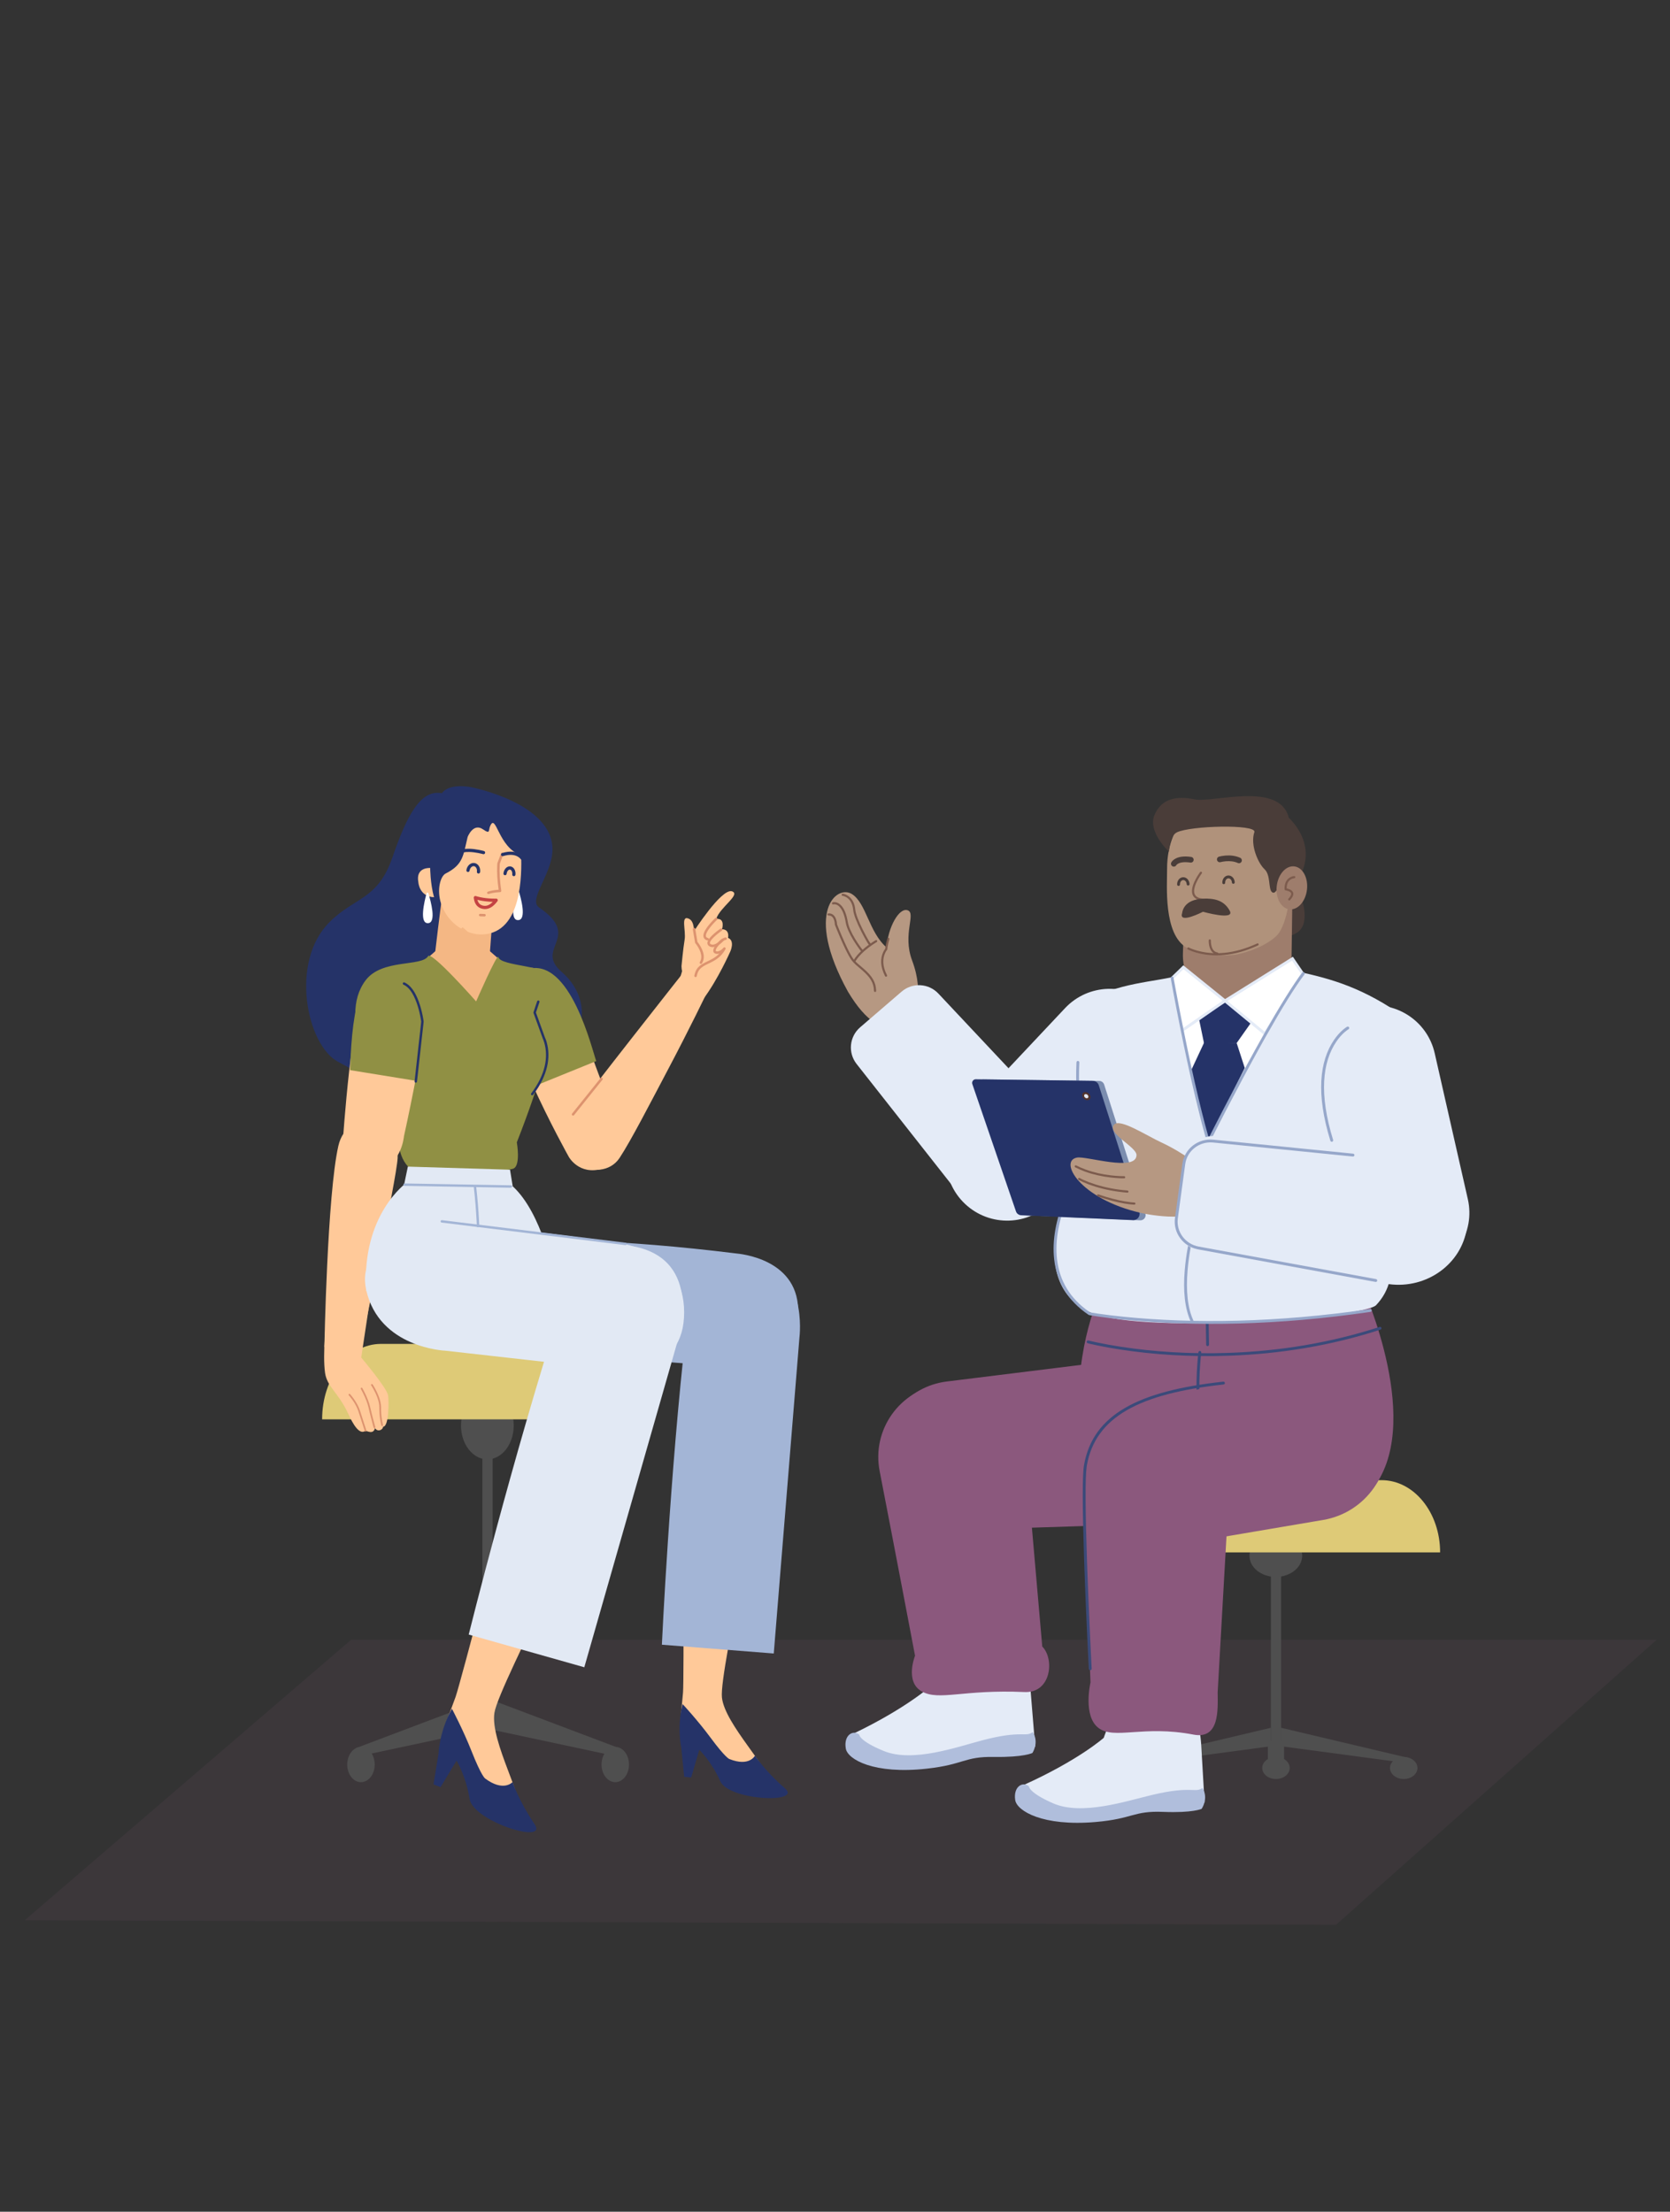<svg width="879" height="1164" viewBox="0 0 879 1164" fill="none" xmlns="http://www.w3.org/2000/svg">
<rect x="0" y="0" width="879" height="1164" fill="#333333" stroke="none"/>
<g opacity="0.1">
<path d="M184.8 863L13 1010.59L703.232 1013L872 863H184.8Z" fill="#8B587D"/>
</g>
<path fill-rule="evenodd" clip-rule="evenodd" d="M270.394 750.243C270.394 760.072 264.182 768.039 256.519 768.039C248.857 768.039 242.644 760.072 242.644 750.243C242.644 740.416 248.857 732.449 256.519 732.449C264.182 732.449 270.394 740.416 270.394 750.243Z" fill="#4F4F4F"/>
<path fill-rule="evenodd" clip-rule="evenodd" d="M253.916 910.398H259.287V755.558H253.916V910.398Z" fill="#4F4F4F"/>
<path fill-rule="evenodd" clip-rule="evenodd" d="M253.917 910.397L191.363 923.76L187.326 920.021L253.917 894.866V910.397Z" fill="#4F4F4F"/>
<path fill-rule="evenodd" clip-rule="evenodd" d="M259.287 910.397L321.84 923.76L325.877 920.021L259.287 894.866V910.397Z" fill="#4F4F4F"/>
<path fill-rule="evenodd" clip-rule="evenodd" d="M252.341 928.362H260.862V905.927H252.341V928.362Z" fill="#4F4F4F"/>
<path fill-rule="evenodd" clip-rule="evenodd" d="M197.224 928.661C197.224 933.784 193.986 937.936 189.992 937.936C185.997 937.936 182.759 933.784 182.759 928.661C182.759 923.538 185.997 919.385 189.992 919.385C193.986 919.385 197.224 923.538 197.224 928.661Z" fill="#4F4F4F"/>
<path fill-rule="evenodd" clip-rule="evenodd" d="M263.834 928.661C263.834 933.784 260.596 937.936 256.601 937.936C252.607 937.936 249.369 933.784 249.369 928.661C249.369 923.538 252.607 919.385 256.601 919.385C260.596 919.385 263.834 923.538 263.834 928.661Z" fill="#4F4F4F"/>
<path fill-rule="evenodd" clip-rule="evenodd" d="M331.077 928.661C331.077 933.784 327.839 937.936 323.844 937.936C319.851 937.936 316.612 933.784 316.612 928.661C316.612 923.538 319.851 919.385 323.844 919.385C327.839 919.385 331.077 923.538 331.077 928.661Z" fill="#4F4F4F"/>
<path fill-rule="evenodd" clip-rule="evenodd" d="M343.491 746.977H169.548C169.548 725.05 183.406 707.276 200.503 707.276H312.536C329.631 707.276 343.491 725.05 343.491 746.977Z" fill="#DECA77"/>
<path fill-rule="evenodd" clip-rule="evenodd" d="M248.225 414.349C248.225 414.349 291.189 422.649 290.8 447.361C290.6 460.071 277.827 473.536 283.727 477.576C306.783 493.369 281.068 498.919 295.616 511.5C317.255 530.213 302.866 560.779 279.513 558.106C255.322 555.338 265.968 590.021 224.479 579.081C201.097 572.915 194.375 567.546 177.899 558.781C161.421 550.015 152.349 506.144 173.481 485.271C186.624 472.053 198.8 473.709 206.512 451.334C214.223 428.959 221.434 415.312 232.57 417.466C236.804 411.743 248.225 414.349 248.225 414.349Z" fill="#253368"/>
<path fill-rule="evenodd" clip-rule="evenodd" d="M271.998 468.526C272.128 468.053 272.792 468.043 272.937 468.512C274.22 472.651 277.258 483.813 272.893 484.233C267.974 484.706 270.809 472.841 271.998 468.526Z" fill="white"/>
<path fill-rule="evenodd" clip-rule="evenodd" d="M229.061 501.161C231.02 484.179 232.881 470.302 232.881 470.302L259.069 485.069L257.523 505.763C256.329 513.382 249.061 518.501 241.478 517.064C233.46 515.543 228.127 509.262 229.061 501.161Z" fill="#F4B784"/>
<path fill-rule="evenodd" clip-rule="evenodd" d="M246.14 440.48C246.14 440.48 249.044 432.804 254.311 436.526C258.077 439.185 257.074 437.001 257.923 434.931C261.071 427.247 262.126 446.175 274.329 450.137C274.533 459.776 275.062 490.588 254.218 491.786C246.108 492.252 235.722 486.484 232.146 475.502C229.817 468.343 231.757 461.135 234.6 459.699C243.967 454.969 243.793 450.09 246.14 440.48Z" fill="#FFC999"/>
<path d="M263.738 449.093C263.864 448.756 264.239 448.586 264.575 448.712C264.878 448.825 265.046 449.14 264.985 449.447L264.956 449.549L263.076 454.557L263.032 455.163L263.022 455.338C262.828 458.774 263.008 463.338 263.848 468.761C263.908 469.143 263.621 469.492 263.234 469.51C261.715 469.577 260.352 469.747 259.154 469.988C258.605 470.099 258.129 470.217 257.728 470.334L257.393 470.438C257.338 470.456 257.296 470.471 257.268 470.482C256.932 470.609 256.557 470.44 256.429 470.104C256.302 469.768 256.471 469.393 256.807 469.266L256.97 469.209C257.071 469.175 257.202 469.134 257.362 469.087C257.798 468.959 258.311 468.832 258.896 468.714C259.843 468.523 260.885 468.375 262.016 468.283L262.456 468.251C261.727 463.277 261.549 459.037 261.699 455.73L261.755 454.763L261.792 454.339L261.829 454.18L263.738 449.093Z" fill="#DD936F"/>
<path d="M249.365 472.487C249.715 475.788 251.333 477.807 254.14 478.329C256.918 478.845 259.503 477.446 261.841 474.283C262.264 473.709 261.834 472.901 261.121 472.933L260.918 472.939L260.255 472.946C259.436 472.946 258.459 472.912 257.374 472.828C255.307 472.669 253.271 472.354 251.375 471.85C251.064 471.768 250.758 471.68 250.458 471.588C249.877 471.409 249.301 471.882 249.365 472.487ZM251.276 473.573L250.939 473.488C252.945 474.021 255.08 474.351 257.243 474.518L257.721 474.552C258.193 474.584 258.642 474.606 259.066 474.62L259.348 474.627L259.197 474.784C257.633 476.36 256.059 476.962 254.451 476.663C252.889 476.373 251.873 475.48 251.367 473.886L251.276 473.573Z" fill="#C44343"/>
<path d="M264.312 448.934C268.429 447.684 271.593 448.124 273.854 449.656C274.674 450.212 275.196 450.782 275.46 451.197C275.711 451.593 275.593 452.116 275.198 452.367C274.802 452.617 274.278 452.5 274.027 452.105C273.88 451.874 273.514 451.473 272.902 451.058C271.072 449.818 268.439 449.452 264.806 450.555C264.357 450.691 263.884 450.439 263.748 449.991C263.611 449.543 263.864 449.07 264.312 448.934Z" fill="#253368"/>
<path d="M247.094 446.692C248.702 446.736 250.412 446.953 252.131 447.287C252.639 447.385 253.121 447.489 253.571 447.594L254.322 447.779C254.508 447.827 254.649 447.865 254.741 447.891C255.191 448.02 255.452 448.49 255.323 448.939C255.194 449.389 254.724 449.649 254.274 449.521L253.756 449.383L253.602 449.345C253.058 449.211 252.455 449.076 251.808 448.95C250.173 448.633 248.551 448.427 247.047 448.386C245.879 448.354 244.828 448.424 243.924 448.606C243.465 448.699 243.018 448.402 242.925 447.943C242.832 447.484 243.129 447.037 243.588 446.945C244.5 446.761 245.514 446.678 246.616 446.684L247.094 446.692Z" fill="#253368"/>
<path d="M252.768 480.937L255.034 481.008C255.393 481.019 255.675 481.319 255.664 481.678C255.653 482.001 255.409 482.261 255.099 482.302L254.993 482.307L252.727 482.236C252.368 482.225 252.086 481.925 252.097 481.566C252.107 481.243 252.351 480.983 252.662 480.942L252.768 480.937Z" fill="#DD936F"/>
<path fill-rule="evenodd" clip-rule="evenodd" d="M220.209 464.351C218.614 456.183 226.429 456.814 226.429 456.814C226.429 456.814 226.443 464.925 228.444 472.213C220.607 471.84 220.209 464.351 220.209 464.351Z" fill="#FFC999"/>
<path fill-rule="evenodd" clip-rule="evenodd" d="M224.528 470.13C224.659 469.658 225.324 469.647 225.468 470.117C226.75 474.256 229.788 485.418 225.426 485.838C220.505 486.311 223.341 474.445 224.528 470.13Z" fill="white"/>
<path d="M268.597 455.971C270.413 456.171 271.549 458.186 271.306 460.381C271.255 460.846 270.835 461.182 270.37 461.13C269.904 461.079 269.569 460.66 269.62 460.195C269.771 458.833 269.153 457.737 268.411 457.656C267.668 457.574 266.826 458.508 266.675 459.869C266.624 460.334 266.205 460.67 265.739 460.618C265.273 460.567 264.938 460.148 264.989 459.683C265.224 457.564 266.676 455.89 268.41 455.957L268.597 455.971Z" fill="#253368"/>
<path d="M245.486 457.952C245.831 455.62 247.687 453.896 249.722 454.196C251.758 454.495 253.037 456.682 252.692 459.014C252.624 459.477 252.193 459.797 251.729 459.729C251.266 459.661 250.946 459.23 251.014 458.767C251.233 457.289 250.492 456.022 249.475 455.873C248.458 455.723 247.382 456.721 247.164 458.199C247.096 458.662 246.664 458.982 246.201 458.914C245.738 458.845 245.417 458.415 245.486 457.952Z" fill="#253368"/>
<path fill-rule="evenodd" clip-rule="evenodd" d="M189.57 709.926C189.57 709.926 208.735 620.898 209.293 609.441C210.428 586.198 182.648 582.983 178.09 603.079C172.224 628.945 170.735 708.914 170.735 708.914L189.57 709.926Z" fill="#FFC999"/>
<path fill-rule="evenodd" clip-rule="evenodd" d="M201.669 750.839C204.722 750.902 204.76 737.34 204.266 734.36C203.611 730.389 190.131 714.478 190.131 714.478L194.648 684.521L171.824 694.362C171.824 694.362 169.68 712.65 171.092 722.534C172.143 729.91 178.145 732.854 183.341 744.16C185.744 749.392 189.04 755.232 192.205 753.113C192.83 752.697 196.443 755.391 197.371 751.612C197.371 751.612 198.31 753.239 200.044 752.68C201.549 752.195 201.669 750.839 201.669 750.839Z" fill="#FFC999"/>
<path d="M183.601 733.674C183.783 733.506 184.068 733.517 184.236 733.7L184.494 733.991L184.812 734.366C184.923 734.5 185.039 734.643 185.16 734.794C185.846 735.655 186.533 736.61 187.174 737.634C188.175 739.233 188.971 740.851 189.487 742.449L192.841 752.837C192.917 753.073 192.787 753.326 192.551 753.402C192.314 753.478 192.061 753.348 191.985 753.112L188.631 742.725C188.141 741.204 187.376 739.651 186.412 738.111C185.79 737.117 185.123 736.189 184.456 735.353C184.282 735.134 184.116 734.934 183.963 734.752L183.576 734.309C183.407 734.127 183.419 733.842 183.601 733.674Z" fill="#DD936F"/>
<path d="M190.091 730.377C190.306 730.253 190.581 730.327 190.705 730.542L190.898 730.887C191.05 731.164 191.22 731.479 191.402 731.829C191.922 732.827 192.443 733.9 192.929 735.008C193.49 736.289 193.97 737.533 194.34 738.711C194.533 739.324 194.695 739.913 194.823 740.476L195.077 741.574C195.167 741.955 195.262 742.35 195.362 742.759L195.647 743.916L195.784 744.461C196.038 745.469 196.304 746.5 196.574 747.529L197.525 751.078C197.591 751.317 197.45 751.564 197.211 751.63C196.972 751.696 196.724 751.555 196.658 751.316L196.112 749.298C195.703 747.766 195.294 746.197 194.912 744.68L194.642 743.597C194.38 742.537 194.147 741.558 193.946 740.675C193.824 740.137 193.669 739.571 193.483 738.981C193.123 737.836 192.655 736.621 192.105 735.369C191.628 734.281 191.116 733.225 190.604 732.244L190.225 731.531L189.925 730.99C189.802 730.775 189.876 730.5 190.091 730.377Z" fill="#DD936F"/>
<path d="M195.494 728.463C195.7 728.325 195.98 728.38 196.118 728.586L196.312 728.886C196.464 729.126 196.633 729.402 196.815 729.709C197.334 730.587 197.853 731.547 198.338 732.561C199.211 734.385 199.874 736.176 200.245 737.863C200.47 738.886 200.582 739.853 200.568 740.754C200.533 743.097 200.73 745.374 201.08 747.485C201.193 748.165 201.314 748.776 201.434 749.31L201.592 749.96C201.658 750.199 201.517 750.446 201.278 750.512C201.039 750.578 200.791 750.437 200.725 750.198L200.627 749.806L200.557 749.508C200.433 748.958 200.309 748.329 200.193 747.632C199.835 745.471 199.633 743.141 199.67 740.741C199.682 739.914 199.578 739.015 199.367 738.056C199.013 736.444 198.372 734.715 197.527 732.948C197.149 732.158 196.749 731.399 196.345 730.689L196.041 730.166C195.908 729.942 195.783 729.735 195.666 729.548L195.371 729.086C195.233 728.88 195.288 728.601 195.494 728.463Z" fill="#DD936F"/>
<path fill-rule="evenodd" clip-rule="evenodd" d="M359.426 512.146C359.426 512.146 308.18 577.064 301.63 586.484C285.075 610.303 316.118 624.619 326.149 609.349C332.192 600.146 342.162 580.727 351.064 563.894C363.613 540.166 372.05 522.448 372.05 522.448L359.426 512.146Z" fill="#FFC999"/>
<path fill-rule="evenodd" clip-rule="evenodd" d="M326.654 596.935C326.654 596.935 306.523 541.3 301.79 530.85C290.36 505.611 274.198 504.267 266.921 518.3C258.15 535.216 299.403 608.871 299.403 608.871C299.403 608.871 304.804 618.718 317.074 615.074C331.577 610.768 326.654 596.935 326.654 596.935Z" fill="#FFC999"/>
<path fill-rule="evenodd" clip-rule="evenodd" d="M313.833 558.425C311.732 553.083 300.224 502.978 277.299 510.135C259.467 515.702 261.947 534.969 279.592 572.325L313.833 558.425Z" fill="#909044"/>
<path fill-rule="evenodd" clip-rule="evenodd" d="M357.125 517.581L365.05 490.409C365.05 490.409 379.357 467.972 385.075 469.022C390.418 470.58 378.958 477.368 376.979 483.606C381.944 483.076 380.034 489.064 380.034 489.064C380.034 489.064 383.995 488.752 383.216 493.592C387.004 495.138 384.381 500.778 384.381 500.778C384.381 500.778 377.851 515.62 370.233 525.68C370.233 525.68 357.13 534.682 357.125 517.581Z" fill="#FFC999"/>
<path fill-rule="evenodd" clip-rule="evenodd" d="M358.702 508.455C358.702 508.455 359.573 499.228 360.355 494.51C361.139 489.793 358.147 481.494 362.571 483.512C365.548 484.87 365.346 489.905 365.465 493.606C365.585 497.306 373.639 505.692 368.392 512.033C364.849 516.319 358.903 517.153 358.702 508.455Z" fill="#FFC999"/>
<path d="M377.455 483.163C377.7 483.426 377.685 483.837 377.422 484.082L377.169 484.323L376.729 484.756C376.651 484.834 376.571 484.914 376.489 484.998C375.784 485.714 375.08 486.478 374.424 487.258C373.793 488.008 373.24 488.733 372.789 489.416C372.013 490.591 371.572 491.591 371.527 492.324C371.484 493.023 371.794 493.44 372.667 493.68C373.013 493.776 373.216 494.134 373.121 494.48C373.025 494.826 372.667 495.029 372.321 494.933C370.864 494.532 370.146 493.567 370.228 492.244C370.291 491.232 370.812 490.048 371.703 488.7C372.185 487.971 372.767 487.207 373.428 486.421C374.107 485.613 374.834 484.825 375.561 484.086L376.044 483.603L376.536 483.13C376.799 482.885 377.21 482.9 377.455 483.163Z" fill="#DD936F"/>
<path d="M380.111 488.897C380.314 489.194 380.237 489.598 379.941 489.801L379.668 489.992L379.194 490.334C379.11 490.396 379.023 490.46 378.935 490.526C378.176 491.092 377.418 491.698 376.712 492.316C376.016 492.925 375.41 493.513 374.921 494.066C374.21 494.868 373.776 495.562 373.668 496.075C373.577 496.509 373.716 496.765 374.256 496.994C374.618 497.147 375.013 497.193 375.448 497.137C376.329 497.024 377.325 496.503 378.342 495.699C378.763 495.366 379.158 495.008 379.514 494.65L379.826 494.325C379.879 494.267 379.922 494.22 379.952 494.184C380.186 493.912 380.597 493.881 380.87 494.114C381.142 494.348 381.173 494.759 380.939 495.031L380.789 495.199C380.696 495.3 380.578 495.424 380.437 495.566C380.046 495.959 379.614 496.351 379.149 496.718C377.964 497.656 376.775 498.277 375.614 498.426C374.959 498.51 374.331 498.438 373.747 498.19C372.644 497.722 372.174 496.859 372.395 495.808C372.56 495.023 373.099 494.161 373.947 493.204C374.477 492.606 375.121 491.981 375.854 491.338C376.588 490.696 377.372 490.07 378.156 489.485L378.424 489.286L379.207 488.727C379.504 488.525 379.908 488.601 380.111 488.897Z" fill="#DD936F"/>
<path d="M374.081 506.561L372.427 507.355C368.756 509.12 367.364 510.471 366.746 513.709C366.679 514.062 366.338 514.293 365.985 514.226C365.632 514.159 365.401 513.819 365.468 513.466C366.158 509.847 367.76 508.207 371.515 506.353L373.505 505.395C374.133 505.085 374.66 504.808 375.162 504.516C376.332 503.837 377.353 503.082 378.26 502.184L378.595 501.838L378.499 501.868C377.839 502.051 377.204 502.079 376.676 501.918L376.504 501.858C374.596 501.089 375.263 498.711 378.158 495.698C379.478 494.324 380.682 493.563 381.797 493.367C382.15 493.305 382.488 493.541 382.55 493.894C382.612 494.248 382.376 494.585 382.022 494.647C381.219 494.789 380.242 495.406 379.096 496.598L378.666 497.057C376.703 499.213 376.407 500.417 376.991 500.652C377.83 500.99 379.678 500.213 380.784 498.808C381.28 498.178 382.255 498.829 381.863 499.528C380.303 502.307 378.376 504.153 375.816 505.64C375.285 505.948 374.733 506.239 374.081 506.561Z" fill="#DD936F"/>
<path d="M365.211 488.339C365.53 488.287 365.833 488.476 365.933 488.772L365.959 488.875L367.087 495.698L367.289 495.95L367.513 496.245C367.915 496.783 368.316 497.383 368.691 498.03C369.799 499.945 370.458 501.875 370.429 503.715C370.411 504.899 370.102 506.002 369.47 506.993C369.277 507.296 368.875 507.385 368.572 507.192C368.269 507 368.18 506.598 368.373 506.295C368.871 505.514 369.114 504.646 369.129 503.695C369.153 502.13 368.566 500.411 367.565 498.681C367.217 498.08 366.843 497.521 366.47 497.021L366.266 496.753C366.143 496.595 366.047 496.478 365.985 496.407C365.932 496.346 365.891 496.277 365.864 496.202L365.834 496.086L364.675 489.087C364.616 488.733 364.856 488.398 365.211 488.339Z" fill="#DD936F"/>
<path d="M316.089 567.426C316.314 567.146 316.723 567.101 317.004 567.325C317.253 567.525 317.316 567.87 317.169 568.141L317.104 568.239L302.138 586.89C301.913 587.17 301.504 587.216 301.223 586.991C300.974 586.791 300.911 586.446 301.058 586.175L301.123 586.077L316.089 567.426Z" fill="#DD936F"/>
<path d="M243.5 488L276.842 517.25H210.158L243.5 488Z" fill="#F4B784"/>
<path d="M245.5 508L278.842 537.25H212.158L245.5 508Z" fill="#F4B784"/>
<path fill-rule="evenodd" clip-rule="evenodd" d="M215.941 615.03C229.298 618.284 266.255 616.728 270.223 615.03C274.19 613.331 272.026 601.207 272.026 601.207C296.225 539.49 293.94 518.982 291.82 514.394C288.955 508.19 263.285 508.542 262.315 503.7C261.836 501.314 250.609 527.03 250.609 527.03C250.609 527.03 227.074 500.309 225.325 503.222C221.923 508.886 201.023 504.495 192.424 515.948C177.057 536.419 198.046 571.598 209.592 597.186C209.592 597.186 208.876 609.216 215.941 615.03Z" fill="#909044"/>
<path fill-rule="evenodd" clip-rule="evenodd" d="M212.634 597.934C212.634 597.934 223.519 548.89 223.1 537.426C222.092 509.741 202.734 506.951 192.852 519.293C185.21 528.836 180.435 600.893 180.435 600.893C180.435 600.893 183.346 613.22 196.082 614.491C211.136 615.996 212.634 597.934 212.634 597.934Z" fill="#FFC999"/>
<path fill-rule="evenodd" clip-rule="evenodd" d="M203.997 509.749C190.606 512.51 185.47 525.716 184.255 563.195L219.599 568.922C219.679 563.18 242.842 505.614 201.181 510.29" fill="#909044"/>
<path d="M212.053 517.381C212.194 517.059 212.569 516.913 212.891 517.053C216.111 518.461 218.571 522.054 220.428 527.151C221.262 529.439 221.918 531.885 222.417 534.33C222.556 535.014 222.675 535.659 222.775 536.256L222.939 537.308L222.979 537.601L222.98 537.749L219.479 569.244C219.44 569.593 219.125 569.844 218.776 569.805C218.462 569.77 218.227 569.512 218.211 569.207L218.214 569.103L221.706 537.685L221.59 536.892C221.48 536.196 221.341 535.42 221.17 534.584C220.683 532.196 220.043 529.809 219.233 527.586C217.484 522.786 215.2 519.45 212.381 518.218C212.059 518.077 211.913 517.703 212.053 517.381Z" fill="#253368"/>
<path d="M282.719 526.98C282.83 526.647 283.191 526.467 283.524 526.578C283.824 526.677 284 526.979 283.951 527.281L283.926 527.381L282.086 532.898L286.889 546.176L286.961 546.325C286.989 546.386 287.02 546.457 287.055 546.539L287.169 546.815C287.37 547.318 287.57 547.904 287.756 548.571C289.925 556.349 288.439 565.877 280.621 576.195C280.409 576.475 280.01 576.53 279.729 576.318C279.449 576.107 279.394 575.708 279.606 575.428C287.175 565.439 288.596 556.322 286.53 548.912C286.357 548.291 286.172 547.747 285.988 547.286L285.869 547.001L285.724 546.68L280.815 533.124C280.778 533.023 280.768 532.915 280.784 532.81L280.809 532.706L282.719 526.98Z" fill="#253368"/>
<path fill-rule="evenodd" clip-rule="evenodd" d="M359.639 786.816C359.623 786.424 360.069 883.711 359.513 890.671C357.997 909.663 355.603 912.094 365.341 917.951C367.837 919.449 371.876 918.309 375.619 923.266C385.867 936.837 401.756 945.329 404.422 938.221C406.315 931.516 381.502 907.662 379.986 893.368C378.41 878.516 406.246 766.666 396.869 757.568C387.493 748.469 369.57 707.247 359.639 786.816Z" fill="#FFC999"/>
<path fill-rule="evenodd" clip-rule="evenodd" d="M358.602 919.865C358.602 919.865 356.134 909.283 359.277 896.826C359.277 896.826 367.202 905.329 373.973 914.486C381.792 925.06 383.844 925.731 383.844 925.731C394.422 929.988 397.375 923.98 397.375 923.98C397.375 923.98 402.67 932.07 413.156 941.171C422.545 949.321 383.612 947.649 379.101 937.42C374.591 927.194 368.059 920.897 368.059 920.897L363.803 935.492L360.115 935.085L358.602 919.865Z" fill="#253368"/>
<path fill-rule="evenodd" clip-rule="evenodd" d="M420.788 703.875L407.268 870.216L348.378 865.591C348.378 865.591 352.558 775.406 361.241 699.659C361.241 699.659 363.075 659.865 394.426 662.717C425.778 665.57 420.788 703.875 420.788 703.875Z" fill="#A3B5D6"/>
<path fill-rule="evenodd" clip-rule="evenodd" d="M387.474 659.675C326.43 652.114 281.351 651.469 267.236 655.004C267.236 655.004 237.931 660.875 243.429 683.413C250.138 710.915 281.648 711.374 281.648 711.374L383.707 719.373C391.822 720.095 418.526 723.182 420.067 691.846C421.519 662.288 388.804 659.839 387.474 659.675Z" fill="#A3B5D6"/>
<path fill-rule="evenodd" clip-rule="evenodd" d="M263.367 701.004L291.588 671.521C291.588 671.521 285.502 638.646 269.864 624.325L214.088 622.371C214.088 622.371 190.157 639.022 192.759 679.371L235.544 701.236L263.367 701.004Z" fill="#E2E9F4"/>
<path fill-rule="evenodd" clip-rule="evenodd" d="M212.785 623.022L269.864 624.325L268.446 615.597L214.673 613.977L212.785 623.022Z" fill="#E2E9F4"/>
<path d="M249.974 624.344C250.323 624.303 250.639 624.553 250.679 624.902C251.328 630.5 251.819 636.581 252.164 643.07C252.938 657.617 252.951 673.087 252.487 687.814L252.401 690.405C252.325 692.545 252.244 694.498 252.163 696.239L252.011 699.235C251.99 699.586 251.689 699.853 251.338 699.833C250.988 699.812 250.72 699.511 250.741 699.161L250.843 697.209L250.953 694.838C251.013 693.457 251.073 691.961 251.129 690.36C251.677 674.899 251.711 658.498 250.894 643.138C250.55 636.673 250.061 630.618 249.416 625.048C249.375 624.699 249.625 624.384 249.974 624.344Z" fill="#A3B5D6"/>
<path d="M212.95 622.839L268.888 623.815C269.239 623.821 269.519 624.11 269.513 624.461C269.508 624.777 269.272 625.035 268.969 625.079L268.866 625.086L212.927 624.109C212.576 624.103 212.296 623.814 212.302 623.463C212.308 623.147 212.543 622.889 212.846 622.845L212.95 622.839Z" fill="#A3B5D6"/>
<path fill-rule="evenodd" clip-rule="evenodd" d="M268.597 785.608C268.689 785.2 242.306 885.952 239.813 892.998C233.004 912.225 229.857 914.081 238.313 922.82C240.48 925.059 244.975 924.991 247.478 931.15C254.333 948.008 268.424 961.169 273.143 954.554C276.951 948.139 257.866 916.629 260.243 901.424C262.711 885.63 322.364 777.604 315.177 765.611C307.99 753.617 300.825 706.043 268.597 785.608Z" fill="#FFC999"/>
<path fill-rule="evenodd" clip-rule="evenodd" d="M230.813 922.945C230.813 922.945 231.182 911.32 237.868 899.298C237.868 899.298 243.72 910.277 248.197 921.612C253.366 934.705 255.304 935.966 255.304 935.966C265.072 943.281 269.786 937.881 269.786 937.881C269.786 937.881 273.029 947.706 281.363 960.009C288.827 971.025 249.018 958.57 247.174 946.748C245.332 934.927 240.311 926.617 240.311 926.617L231.882 940.54L228.179 939.105L230.813 922.945Z" fill="#253368"/>
<path fill-rule="evenodd" clip-rule="evenodd" d="M356.693 705.694L307.543 877.462L246.701 860.251C246.701 860.251 270.042 766.463 295.074 688.778C295.074 688.778 305.364 647.392 337.673 656.962C369.982 666.535 356.693 705.694 356.693 705.694Z" fill="#E2E9F4"/>
<path fill-rule="evenodd" clip-rule="evenodd" d="M324.658 654.055C256.951 644.107 235.724 644.232 219.935 647.81C219.935 647.81 187.191 653.601 192.736 678.806C199.506 709.567 234.541 710.871 234.541 710.871L318.962 720.36C327.97 721.367 360.099 723.487 360.099 690.658C360.099 657.733 326.132 654.27 324.658 654.055Z" fill="#E2E9F4"/>
<path d="M232.621 642.164L329.31 654.028C329.658 654.07 329.906 654.388 329.863 654.736C329.825 655.05 329.564 655.282 329.258 655.294L329.155 655.289L232.466 643.426C232.117 643.383 231.869 643.066 231.912 642.717C231.951 642.404 232.212 642.172 232.518 642.16L232.621 642.164Z" fill="#A3B5D6"/>
<path fill-rule="evenodd" clip-rule="evenodd" d="M685.394 818.761C685.394 824.915 679.182 829.903 671.519 829.903C663.857 829.903 657.644 824.915 657.644 818.761C657.644 812.608 663.857 807.62 671.519 807.62C679.182 807.62 685.394 812.608 685.394 818.761Z" fill="#4F4F4F"/>
<path fill-rule="evenodd" clip-rule="evenodd" d="M668.916 919.032H674.287V822.089H668.916V919.032Z" fill="#4F4F4F"/>
<path fill-rule="evenodd" clip-rule="evenodd" d="M668.917 919.031L606.363 927.398L602.326 925.057L668.917 909.308V919.031Z" fill="#4F4F4F"/>
<path fill-rule="evenodd" clip-rule="evenodd" d="M674.287 919.031L736.84 927.398L740.877 925.057L674.287 909.308V919.031Z" fill="#4F4F4F"/>
<path fill-rule="evenodd" clip-rule="evenodd" d="M667.341 930.279H675.862V916.233H667.341V930.279Z" fill="#4F4F4F"/>
<path fill-rule="evenodd" clip-rule="evenodd" d="M612.224 930.466C612.224 933.673 608.986 936.273 604.992 936.273C600.997 936.273 597.759 933.673 597.759 930.466C597.759 927.258 600.997 924.659 604.992 924.659C608.986 924.659 612.224 927.258 612.224 930.466Z" fill="#4F4F4F"/>
<path fill-rule="evenodd" clip-rule="evenodd" d="M678.834 930.466C678.834 933.673 675.596 936.273 671.601 936.273C667.607 936.273 664.369 933.673 664.369 930.466C664.369 927.258 667.607 924.659 671.601 924.659C675.596 924.659 678.834 927.258 678.834 930.466Z" fill="#4F4F4F"/>
<path fill-rule="evenodd" clip-rule="evenodd" d="M746.077 930.466C746.077 933.673 742.839 936.273 738.844 936.273C734.851 936.273 731.612 933.673 731.612 930.466C731.612 927.258 734.851 924.659 738.844 924.659C742.839 924.659 746.077 927.258 746.077 930.466Z" fill="#4F4F4F"/>
<path fill-rule="evenodd" clip-rule="evenodd" d="M758 817H585C585 796.013 598.784 779 615.787 779H727.213C744.216 779 758 796.013 758 817Z" fill="#DECA77"/>
<path fill-rule="evenodd" clip-rule="evenodd" d="M685.03 472.762C685.03 472.762 690.211 486.51 682.357 491.04C675.454 495.022 668.529 494.112 667.309 484.438C666.088 474.765 668.436 448.045 674.797 448.645C681.16 449.244 685.03 472.762 685.03 472.762Z" fill="#4A3D39"/>
<path fill-rule="evenodd" clip-rule="evenodd" d="M623.438 475.282L622.627 501.822C622.162 516.954 633.571 529.827 648.649 531.187C665.242 532.684 679.598 519.741 679.822 503.08L680.188 475.704L623.438 475.282Z" fill="#9E7D6C"/>
<path fill-rule="evenodd" clip-rule="evenodd" d="M650.853 502.346C650.853 502.346 634.909 504.797 624.595 498.782C612.214 491.559 614.352 465.839 614.29 457.484C614.181 442.824 620.284 434.799 620.284 434.799C620.284 434.799 626.211 422.198 651.832 421.205C677.454 420.212 679.291 443.967 679.716 454.949C680.14 465.929 678.166 486.887 671.562 492.837C663.592 500.019 650.853 502.346 650.853 502.346Z" fill="#B0927B"/>
<path fill-rule="evenodd" clip-rule="evenodd" d="M615.308 448.28C615.308 448.28 603.902 437.724 607.682 428.873C611.464 420.02 619.663 418.785 628.903 420.719C638.143 422.652 673.496 411.081 678.301 430.26C694.513 446.586 683.776 461.823 683.776 461.823C683.776 461.823 677.068 455 675.01 461.036C672.953 467.073 671.318 471.183 669.418 469.424C667.517 467.666 668.9 460.536 665.573 457.457C662.246 454.379 657.892 444.653 660.266 437.832C661.022 433.679 626.69 434.55 619.493 438.036C615.434 440.003 615.308 448.28 615.308 448.28Z" fill="#4A3D39"/>
<path d="M618.214 452.167C620.155 450.907 623.037 450.411 626.995 450.996C627.815 451.117 628.381 451.88 628.26 452.699C628.139 453.519 627.376 454.085 626.557 453.964C623.281 453.48 621.132 453.849 619.847 454.683C619.456 454.938 619.262 455.148 619.206 455.23L619.192 455.253C618.83 455.998 617.932 456.308 617.187 455.945C616.442 455.583 616.132 454.685 616.495 453.94C616.751 453.413 617.296 452.763 618.214 452.167Z" fill="#4A3D39"/>
<path d="M643.081 450.521C645.579 450.082 648.229 450.057 650.759 450.733C651.451 450.918 652.118 451.153 652.758 451.443C653.513 451.784 653.848 452.673 653.506 453.428C653.164 454.183 652.276 454.518 651.521 454.176C651.035 453.956 650.522 453.775 649.985 453.632C647.939 453.085 645.705 453.106 643.6 453.476C643.049 453.573 642.653 453.668 642.458 453.724C641.663 453.956 640.83 453.5 640.598 452.704C640.367 451.909 640.823 451.076 641.619 450.844L641.878 450.774C642.174 450.699 642.581 450.609 643.081 450.521Z" fill="#4A3D39"/>
<path d="M632.455 458.869C632.702 459.058 632.75 459.41 632.562 459.658L632.392 459.888C632.254 460.08 632.099 460.3 631.933 460.547C631.456 461.253 630.98 462.023 630.535 462.829C629.814 464.139 629.251 465.414 628.906 466.602C627.656 470.903 629.347 473.231 635.461 472.994C635.772 472.982 636.033 473.224 636.045 473.535C636.057 473.845 635.815 474.106 635.505 474.119C628.602 474.386 626.367 471.308 627.825 466.288C628.196 465.011 628.792 463.663 629.55 462.287C630.012 461.448 630.506 460.65 631.001 459.917L631.368 459.386L631.667 458.976C631.855 458.729 632.208 458.681 632.455 458.869Z" fill="#7C5B4D"/>
<path d="M646.493 460.754C648.326 460.685 649.823 462.322 649.901 464.352C649.917 464.766 649.594 465.114 649.18 465.13C648.766 465.146 648.418 464.823 648.402 464.409C648.354 463.157 647.495 462.217 646.551 462.253C645.605 462.29 644.82 463.293 644.868 464.547C644.884 464.961 644.561 465.309 644.148 465.325C643.734 465.341 643.385 465.018 643.369 464.604C643.291 462.573 644.658 460.825 646.493 460.754Z" fill="#4A3D39"/>
<path d="M622.702 461.675C624.535 461.606 626.032 463.243 626.11 465.273C626.126 465.687 625.804 466.036 625.39 466.051C624.976 466.067 624.627 465.745 624.611 465.331C624.563 464.078 623.704 463.139 622.759 463.174C621.813 463.211 621.029 464.214 621.078 465.467C621.094 465.881 620.772 466.23 620.358 466.246C619.944 466.263 619.595 465.94 619.579 465.526C619.499 463.495 620.866 461.747 622.702 461.675Z" fill="#4A3D39"/>
<path fill-rule="evenodd" clip-rule="evenodd" d="M622.229 480.551C622.229 480.551 622.541 474.058 631.522 473.147C639.28 472.36 644.3 473.915 647.258 479.3C650.216 484.684 633.191 479.845 633.191 479.845C633.191 479.845 620.171 486.587 622.229 480.551Z" fill="#4A3D39"/>
<path fill-rule="evenodd" clip-rule="evenodd" d="M687.926 468.169C687.22 474.406 683.083 479.061 678.686 478.563C674.288 478.065 671.296 472.605 672.002 466.366C672.707 460.129 676.844 455.475 681.242 455.973C685.64 456.471 688.633 461.931 687.926 468.169Z" fill="#9E7D6C"/>
<path d="M661.701 496.536C661.983 496.406 662.317 496.528 662.448 496.81C662.579 497.092 662.456 497.426 662.174 497.557C649.507 503.434 638.308 503.919 629.213 501.209C628.085 500.873 627.096 500.512 626.253 500.15L625.836 499.965C625.772 499.936 625.709 499.907 625.65 499.879L625.309 499.711C625.263 499.687 625.227 499.668 625.202 499.654C624.929 499.505 624.83 499.163 624.98 498.89C625.13 498.618 625.472 498.519 625.744 498.669L625.988 498.794C626.161 498.879 626.398 498.988 626.696 499.116C627.5 499.461 628.449 499.807 629.535 500.131C638.376 502.766 649.294 502.293 661.701 496.536Z" fill="#7C5B4D"/>
<path d="M636.806 494.359C637.085 494.374 637.306 494.589 637.336 494.859L637.336 495.014C637.328 495.327 637.337 495.738 637.38 496.21C637.444 496.907 637.569 497.593 637.768 498.229C638.303 499.937 639.271 501.014 640.796 501.258C641.103 501.307 641.311 501.596 641.262 501.902C641.213 502.209 640.925 502.418 640.618 502.369C638.608 502.047 637.345 500.642 636.694 498.565C636.469 497.846 636.33 497.083 636.26 496.311C636.221 495.879 636.207 495.491 636.209 495.168L636.215 494.892C636.231 494.582 636.496 494.343 636.806 494.359Z" fill="#7C5B4D"/>
<path d="M681.21 461.079C681.521 461.066 681.782 461.308 681.794 461.619C681.806 461.929 681.564 462.191 681.254 462.203L681.114 462.215C681 462.23 680.844 462.257 680.657 462.304C680.184 462.422 679.71 462.62 679.27 462.915C678.035 463.744 677.28 465.168 677.245 467.395L677.244 467.558L677.346 467.582C679.367 468.065 680.484 468.881 680.701 470.044L680.724 470.198C680.849 471.275 680.213 472.423 679.005 473.707C678.792 473.933 678.436 473.944 678.209 473.731C677.983 473.518 677.972 473.162 678.185 472.936C679.184 471.875 679.682 470.976 679.607 470.328C679.521 469.589 678.62 468.965 676.582 468.568C676.326 468.518 676.138 468.298 676.128 468.037C676.013 465.082 676.969 463.105 678.643 461.981C679.597 461.341 680.546 461.104 681.21 461.079Z" fill="#7C5B4D"/>
<path fill-rule="evenodd" clip-rule="evenodd" d="M542.354 888.565L544.861 919.191C544.861 919.191 531.412 922.573 518.708 921.148C496.978 918.708 502.717 924.229 476.851 926.419C454.067 928.348 439.246 917.158 449.261 912.352C478.094 898.518 491.003 886.438 491.003 886.438C491.003 886.438 496.796 852.676 511.103 849.351C533.581 844.128 542.354 888.565 542.354 888.565Z" fill="#E4EBF7"/>
<path fill-rule="evenodd" clip-rule="evenodd" d="M452.247 912.926C452.247 912.926 452.192 916.228 465.227 921.547C480.41 927.74 503.555 919.467 517.076 915.896C537.902 910.397 539.717 914.473 543.605 911.582C547.091 917.147 543.395 922.57 543.395 922.57C543.395 922.57 538.937 924.908 523.158 924.65C507.383 924.392 507.543 928.645 487.794 930.826C459.974 933.898 446.184 925.985 445.191 920.271C443.943 913.086 449.097 910.214 452.247 912.926Z" fill="#B0BEDC"/>
<path fill-rule="evenodd" clip-rule="evenodd" d="M464 768.866C462.479 748.019 477.569 729.641 498.313 727.071L580.532 716.891C604.957 713.865 626.936 731.904 628.735 756.45C630.523 780.848 611.636 801.825 587.185 802.602L504.379 805.23C483.346 805.898 465.532 789.854 464 768.866Z" fill="#8B587D"/>
<path fill-rule="evenodd" clip-rule="evenodd" d="M495.531 728.462C517.541 725.31 537.68 741.285 539.61 763.434C543.32 805.979 548.585 866.547 548.585 866.547C548.585 866.547 548.585 866.549 548.586 866.549C555.125 873.072 553.352 891.128 539.243 890.498C506.88 889.05 494.432 895.262 485.249 890.223C476.067 885.185 481.631 871.394 481.632 871.388C481.632 871.388 470.87 814.704 462.996 774.191C458.771 752.45 473.607 731.601 495.531 728.462Z" fill="#8B587D"/>
<path fill-rule="evenodd" clip-rule="evenodd" d="M632.237 917.953L634.013 948.631C634.013 948.631 620.486 951.691 607.822 949.961C586.154 947.003 591.76 952.66 565.849 954.232C543.025 955.615 528.476 944.075 538.604 939.509C567.76 926.366 580.954 914.6 580.954 914.6C580.954 914.6 592.352 880.327 606.734 877.343C629.33 872.659 632.237 917.953 632.237 917.953Z" fill="#E4EBF7"/>
<path fill-rule="evenodd" clip-rule="evenodd" d="M541.576 940.154C541.576 940.154 541.443 943.454 554.346 949.082C569.377 955.637 592.711 947.919 606.315 944.673C627.265 939.672 628.984 943.791 632.938 940.994C636.292 946.64 632.467 951.972 632.467 951.972C632.467 951.972 627.954 954.204 612.186 953.568C596.422 952.934 596.481 957.189 576.685 958.898C548.8 961.304 535.201 953.064 534.346 947.33C533.269 940.116 538.491 937.368 541.576 940.154Z" fill="#B0BEDC"/>
<path fill-rule="evenodd" clip-rule="evenodd" d="M608.742 737.173C630.963 737.318 648.539 756.026 647.283 778.211C644.718 823.583 640.913 890.591 640.913 890.591C640.913 890.591 640.845 883.595 640.913 890.593C641.004 899.828 641.994 915.565 628.127 912.893C601.719 907.807 586.512 915.734 578.175 909.391C569.841 903.049 573.98 885.466 573.983 885.46C573.983 885.46 571.544 821.686 569.672 777.67C568.728 755.485 586.538 737.03 608.742 737.173Z" fill="#8B587D"/>
<path fill-rule="evenodd" clip-rule="evenodd" d="M578.855 681.362C578.855 681.362 566.144 707.639 567.933 745.628C568.815 764.361 601.443 795.809 630.158 796.308C645.57 796.578 701.483 808.227 721.664 784.484C750.384 750.696 717.441 678.053 717.441 678.053C717.441 678.053 591.522 681.582 578.855 681.362Z" fill="#8B587D"/>
<path d="M603.074 763.348C603.453 763.329 603.781 763.594 603.849 763.957L603.861 764.059C603.87 764.231 603.971 764.638 604.26 765.253C604.771 766.342 605.669 767.576 607.053 768.922C611.097 772.857 618.276 776.826 629.367 780.547C633.169 781.822 637.38 783.048 642.018 784.217C642.42 784.318 642.663 784.726 642.562 785.127C642.461 785.529 642.053 785.773 641.652 785.671C636.977 784.493 632.729 783.257 628.89 781.969C617.602 778.182 610.23 774.107 606.007 769.997C604.497 768.528 603.493 767.148 602.902 765.891C602.53 765.098 602.382 764.5 602.363 764.136C602.342 763.722 602.66 763.369 603.074 763.348Z" fill="#3B4A7A"/>
<path d="M631.637 711.011C632.048 711.065 632.336 711.443 632.281 711.853L632.239 712.188C632.205 712.469 632.168 712.799 632.127 713.178L632.039 714.023C631.952 714.899 631.866 715.866 631.784 716.919C630.765 730.017 631.123 744.385 633.841 757.895C635.168 764.492 637.019 770.556 639.443 775.973C639.613 776.351 639.443 776.795 639.065 776.964C638.687 777.133 638.244 776.964 638.074 776.586C635.601 771.06 633.718 764.891 632.37 758.191C629.621 744.524 629.259 730.027 630.288 716.803L630.372 715.767C630.429 715.096 630.488 714.464 630.547 713.873L630.666 712.737L630.795 711.655C630.845 711.278 631.166 711.005 631.535 711.004L631.637 711.011Z" fill="#3B4A7A"/>
<path d="M726.168 698.334C726.562 698.206 726.985 698.422 727.113 698.816C727.241 699.21 727.025 699.633 726.631 699.761C700.558 708.225 673.718 712.569 646.81 713.499C626.334 714.207 607.19 712.91 590.077 710.315C585.515 709.623 581.425 708.885 577.849 708.143L577.141 707.995C576.158 707.787 575.269 707.59 574.476 707.407L573.028 707.062L572.529 706.935C572.128 706.83 571.889 706.419 571.995 706.019C572.1 705.618 572.511 705.379 572.911 705.485L573.822 705.711L574.815 705.946C575.468 706.096 576.188 706.257 576.973 706.425L577.452 706.527C581.164 707.313 585.465 708.098 590.302 708.832C607.328 711.414 626.38 712.704 646.758 712C673.533 711.075 700.236 706.753 726.168 698.334Z" fill="#3B4A7A"/>
<path d="M635.188 682.439C635.568 682.432 635.887 682.709 635.942 683.074L635.951 683.176L636.368 707.683C636.375 708.097 636.045 708.438 635.631 708.446C635.251 708.452 634.933 708.175 634.877 707.81L634.868 707.708L634.451 683.201C634.444 682.787 634.774 682.446 635.188 682.439Z" fill="#3B4A7A"/>
<path fill-rule="evenodd" clip-rule="evenodd" d="M572.148 782.282C568.498 762.016 581.413 742.457 601.485 737.852L680.459 719.737C703.013 714.563 725.365 729.113 729.76 751.832H729.762C734.122 774.374 719.08 796.09 696.442 799.928L616.557 813.475C595.705 817.01 575.896 803.096 572.148 782.282Z" fill="#8B587D"/>
<path d="M643.872 727.145C644.284 727.1 644.654 727.397 644.699 727.809C644.743 728.221 644.446 728.591 644.034 728.636C599.69 733.457 576.567 745.682 572.049 771.288L571.993 771.631C571.114 777.376 571.255 795.538 572.161 822.185L572.345 827.412C572.518 832.188 572.711 837.126 572.92 842.183L573 844.085C573.29 851.004 573.598 857.836 573.909 864.375L574.593 878.203C574.615 878.617 574.297 878.97 573.884 878.993C573.47 879.013 573.117 878.696 573.095 878.282L572.597 868.334L572.317 862.475C572.1 857.856 571.885 853.104 571.677 848.289L571.344 840.353C571.139 835.324 570.95 830.419 570.782 825.682L570.552 818.92C569.722 793.381 569.643 776.294 570.572 771.027C575.243 744.556 598.935 732.03 643.872 727.145Z" fill="#3B4A7A"/>
<path fill-rule="evenodd" clip-rule="evenodd" d="M565.812 618.734C565.812 618.734 537.937 671.103 571.725 689.687C596.07 703.077 717.996 693.629 724.33 686.871C739.389 670.808 728.82 651.704 730.786 616.224C732.58 583.872 758.511 553.208 740.238 535.955C717.432 519.483 700 515.079 683.907 511.484C670.015 508.38 661.468 531.596 648.009 531.756C636.837 531.89 631.623 510.359 621.561 513.149C606.864 517.224 589.464 516.527 568.345 528.353C568.345 528.353 561.541 555.765 570.016 591.447C570.016 591.447 564.28 604.485 565.812 618.734Z" fill="#E4EBF7"/>
<path fill-rule="evenodd" clip-rule="evenodd" d="M480.291 534.087C480.291 534.087 487.003 523.902 480.084 505.482C474.88 491.63 482.341 480.698 477.76 479.079C473.179 477.462 467.4 488.108 466.635 498.627C457.303 490.536 455.971 475.305 448.389 470.519C440.329 465.431 423.204 479.972 446.268 521.808C466.434 555.648 480.291 534.087 480.291 534.087Z" fill="#B69882"/>
<path d="M467.736 493.584C467.438 493.496 467.125 493.666 467.037 493.964C466.563 495.577 466.255 496.954 466.08 498.097L466.018 498.528C465.984 498.794 465.961 499.014 465.948 499.191L465.941 499.3L465.904 499.345C465.655 499.659 465.351 500.121 465.043 500.727L464.927 500.961C463.294 504.37 463.261 508.677 465.854 513.724C465.996 514.001 466.335 514.109 466.612 513.968C466.888 513.826 466.997 513.486 466.855 513.21C464.427 508.484 464.457 504.547 465.942 501.447C466.16 500.992 466.393 500.598 466.624 500.269C466.759 500.077 466.86 499.952 466.911 499.897C467.004 499.794 467.057 499.66 467.058 499.522L467.064 499.36C467.078 499.132 467.115 498.768 467.192 498.267C467.359 497.174 467.656 495.847 468.117 494.282C468.204 493.984 468.034 493.671 467.736 493.584Z" fill="#7C5B4D"/>
<path d="M436.099 480.712C435.788 480.725 435.547 480.987 435.561 481.297C435.574 481.608 435.836 481.849 436.146 481.836C437.543 481.777 438.438 482.598 438.973 484.096C439.164 484.63 439.291 485.21 439.365 485.79L439.4 486.11C439.409 486.206 439.416 486.292 439.42 486.366L439.427 486.55L439.465 486.747L439.805 487.605L440.521 489.379L440.719 489.862C441.679 492.197 442.679 494.532 443.669 496.713C444.046 497.543 444.414 498.335 444.773 499.085L445.041 499.64C446.298 502.228 447.394 504.199 448.293 505.425C448.796 506.11 449.423 506.786 450.237 507.545L450.552 507.834C451.199 508.42 453.674 510.513 453.659 510.5C457.965 514.218 459.914 517.151 460.028 521.512C460.036 521.823 460.295 522.068 460.605 522.06C460.916 522.052 461.161 521.793 461.153 521.483C461.032 516.853 459.024 513.718 454.737 509.948L454.315 509.582C453.89 509.222 451.87 507.51 451.307 507C450.388 506.168 449.714 505.459 449.2 504.759C448.351 503.602 447.282 501.679 446.053 499.148C445.615 498.247 445.16 497.277 444.693 496.248C443.71 494.081 442.715 491.758 441.76 489.435L441.191 488.038L440.55 486.429L440.544 486.311C440.536 486.18 440.523 486.02 440.503 485.838L440.481 485.648C440.397 484.993 440.253 484.336 440.032 483.717C439.375 481.876 438.167 480.72 436.323 480.708L436.099 480.712Z" fill="#7C5B4D"/>
<path d="M442.835 476.621C441.397 475.046 439.845 474.611 438.524 474.831L438.338 474.868C438.314 474.874 438.292 474.88 438.274 474.886C437.977 474.976 437.809 475.29 437.899 475.587C437.98 475.855 438.243 476.017 438.511 475.982L438.655 475.95L438.708 475.94C439.675 475.779 440.842 476.107 442.004 477.38C443.377 478.884 444.468 481.483 445.134 485.4C445.358 486.716 445.828 488.174 446.512 489.752C447.189 491.313 448.061 492.959 449.082 494.653C449.969 496.123 450.918 497.547 451.868 498.873L452.255 499.407C452.38 499.578 452.5 499.741 452.616 499.895L453.139 500.58C453.332 500.823 453.685 500.865 453.929 500.672C454.173 500.479 454.214 500.126 454.021 499.882L453.683 499.442L453.162 498.742C453.04 498.575 452.913 498.4 452.782 498.217C451.849 496.915 450.916 495.514 450.046 494.072C449.048 492.418 448.199 490.815 447.544 489.305C446.893 487.803 446.45 486.429 446.243 485.211C445.543 481.099 444.371 478.304 442.835 476.621Z" fill="#7C5B4D"/>
<path d="M443.605 470.355C443.296 470.323 443.019 470.548 442.988 470.857C442.956 471.166 443.181 471.442 443.49 471.474L443.654 471.499C443.818 471.53 444.048 471.589 444.326 471.685C444.986 471.913 445.648 472.271 446.267 472.786C447.705 473.984 448.695 475.839 449.025 478.516L449.064 478.87C449.312 481.374 450.975 485.543 453.451 490.431C454.36 492.223 455.32 493.988 456.109 495.338L456.471 495.949C456.657 496.256 456.816 496.508 456.938 496.689L457.061 496.864C457.098 496.914 457.131 496.956 457.163 496.991L457.253 497.081C457.274 497.098 457.301 497.116 457.368 497.159L457.478 497.208C457.62 497.262 457.691 497.224 458.078 497.015L458.18 496.786C458.207 496.718 458.215 496.683 458.213 496.645L458.191 496.5C458.187 496.483 458.183 496.469 458.176 496.442C458.141 496.323 458.07 496.224 457.979 496.153L457.901 496.102L457.871 496.06C457.736 495.86 457.546 495.556 457.319 495.176L457.08 494.771C456.303 493.44 455.353 491.695 454.455 489.922L454.012 489.038C451.916 484.802 450.496 481.18 450.209 478.981L450.184 478.759C449.871 475.602 448.719 473.364 446.987 471.922C445.734 470.879 444.476 470.444 443.605 470.355Z" fill="#7C5B4D"/>
<path d="M461.662 495.038C461.509 494.768 461.165 494.673 460.895 494.827L460.447 495.092L460.316 495.172C459.862 495.45 459.356 495.774 458.812 496.14C457.258 497.186 455.703 498.362 454.251 499.645C452.146 501.503 450.435 503.427 449.256 505.39C449.096 505.656 449.182 506.002 449.449 506.162C449.715 506.322 450.061 506.235 450.221 505.969C451.332 504.117 452.97 502.276 454.995 500.488C456.408 499.241 457.924 498.093 459.44 497.074C459.97 496.717 460.463 496.402 460.904 496.131L461.45 495.805C461.721 495.652 461.815 495.309 461.662 495.038Z" fill="#7C5B4D"/>
<path fill-rule="evenodd" clip-rule="evenodd" d="M452.738 540.652L474.557 521.878C480.245 516.985 488.777 517.438 493.914 522.905L555.234 588.173C566.871 601.7 565.341 622.099 551.814 633.737C538.289 645.374 517.889 643.844 506.25 630.319L450.864 559.945C446.225 554.05 447.05 545.545 452.738 540.652Z" fill="#E4EBF7"/>
<path fill-rule="evenodd" clip-rule="evenodd" d="M507.982 633.628C494.986 621.4 494.364 600.954 506.592 587.958L560.586 530.574C572.814 517.578 593.262 516.955 606.256 529.183H606.258C619.252 541.411 619.875 561.859 607.647 574.854L553.653 632.238C541.425 645.234 520.978 645.856 507.982 633.628Z" fill="#E4EBF7"/>
<path fill-rule="evenodd" clip-rule="evenodd" d="M620.737 520.244C620.737 520.244 624.903 573.738 635.461 598.656C664.744 544.596 683.757 512.052 684.594 511.935L647.005 529.251L620.737 520.244Z" fill="white"/>
<path fill-rule="evenodd" clip-rule="evenodd" d="M631.115 536.402L644.207 526.688L658.566 538.091L650.771 549.146L633.771 549.242L631.115 536.402Z" fill="#253368"/>
<path fill-rule="evenodd" clip-rule="evenodd" d="M626.721 563.829L633.95 548.343L650.966 549.072L655.172 562.053L636.026 600.345L626.721 563.829Z" fill="#253368"/>
<path fill-rule="evenodd" clip-rule="evenodd" d="M623.073 541.218L645.599 527.14L623.355 511.09L619.695 514.75L623.073 541.218Z" fill="white"/>
<path fill-rule="evenodd" clip-rule="evenodd" d="M645.598 527.14L665.308 541.78L685.017 511.936L680.793 506.868L645.598 527.14Z" fill="white"/>
<path fill-rule="evenodd" clip-rule="evenodd" d="M622.245 542.314L644.753 526.717L622.857 509.041L615.849 515.828L622.245 542.314Z" fill="white"/>
<path d="M615.02 515.588L622.813 508.041L646.004 526.763L621.774 543.554L615.02 515.588ZM622.903 510.041L616.68 516.069L622.718 541.074L643.503 526.671L622.903 510.041Z" fill="#E4EBF7"/>
<path fill-rule="evenodd" clip-rule="evenodd" d="M644.754 526.718L665.748 544.004L685.598 512.328L680.291 504.537L644.754 526.718Z" fill="white"/>
<path d="M643.472 526.633L680.505 503.519L686.493 512.311L665.93 545.125L643.472 526.633ZM680.077 505.555L646.036 526.801L665.566 542.882L684.702 512.344L680.077 505.555Z" fill="#E4EBF7"/>
<path d="M635.519 598.471C635.14 598.442 634.806 598.7 634.729 599.061L634.714 599.162L632.465 628.755L632.099 629.797L631.82 630.621C631.58 631.337 631.322 632.122 631.052 632.973C629.969 636.374 628.886 640.118 627.875 644.095C625.757 652.431 624.242 660.647 623.593 668.343C622.658 679.436 623.586 688.726 626.793 695.634C626.967 696.009 627.413 696.172 627.789 695.998C628.164 695.824 628.328 695.378 628.153 695.002C625.076 688.375 624.173 679.326 625.088 668.469C625.729 660.865 627.23 652.727 629.329 644.465C630.241 640.877 631.212 637.48 632.188 634.357L632.481 633.428C632.749 632.585 633.004 631.807 633.242 631.099L633.743 629.637L633.909 629.17L633.952 628.97L636.21 599.276C636.241 598.863 635.932 598.502 635.519 598.471Z" fill="#96A7CA"/>
<path d="M569.516 585.069C569.137 585.037 568.801 585.292 568.722 585.653L568.706 585.754L565.926 619.337L565.619 619.853L565.522 620.02C565.129 620.697 564.692 621.483 564.222 622.37C562.881 624.902 561.541 627.743 560.29 630.827C555.921 641.599 553.715 652.512 554.854 662.728C556.174 674.575 561.954 684.552 572.996 691.999C573.081 692.056 573.176 692.095 573.276 692.114L574.403 692.312L575.516 692.494C576.175 692.6 576.901 692.711 577.692 692.828L579.077 693.028C582.376 693.495 586.152 693.957 590.384 694.393L592.702 694.625C628.784 698.132 672.441 697.616 721.343 690.429C721.753 690.368 722.037 689.987 721.976 689.577C721.916 689.168 721.535 688.884 721.125 688.944C671.826 696.19 627.879 696.638 591.69 693.018L590.538 692.901C586.024 692.436 582.033 691.941 578.592 691.444L577.911 691.344C576.655 691.159 575.568 690.987 574.652 690.832L573.709 690.668L573.338 690.416C563.159 683.374 557.77 674.102 556.407 663.095L556.344 662.562C555.238 652.632 557.396 641.952 561.68 631.391C562.911 628.356 564.23 625.561 565.548 623.072L565.997 622.236C566.216 621.835 566.425 621.46 566.624 621.112L567.075 620.336C567.172 620.173 567.246 620.053 567.294 619.976C567.336 619.908 567.367 619.834 567.386 619.757L567.405 619.64L570.201 585.878C570.235 585.465 569.928 585.103 569.516 585.069Z" fill="#96A7CA"/>
<path d="M686.47 511.731C686.14 511.481 685.669 511.547 685.42 511.877C680.298 518.663 673.418 529.8 665.205 544.326C663.698 546.992 662.155 549.756 660.581 552.609C655.176 562.403 649.615 572.847 644.17 583.336L641.623 588.261C640.72 590.015 639.853 591.704 639.029 593.32L636.93 597.447L636.214 598.864L635.932 597.877C633.72 590.06 631.393 580.736 628.994 570.216L628.737 569.084C626.201 557.899 623.711 545.964 621.36 533.982L620.302 528.54C619.79 525.881 619.31 523.352 618.867 520.978L617.816 515.275L617.683 514.542C617.611 514.134 617.221 513.862 616.813 513.935C616.405 514.008 616.134 514.398 616.207 514.805L617.066 519.501L617.907 523.991C618.377 526.48 618.882 529.116 619.419 531.872C621.754 543.87 624.234 555.869 626.767 567.166L627.274 569.416C629.684 580.044 632.022 589.487 634.25 597.439L634.489 598.286C634.763 599.255 635.035 600.2 635.305 601.12C635.497 601.774 636.391 601.853 636.696 601.244L638.35 597.964L640.78 593.188C641.897 591.004 643.086 588.692 644.337 586.273L646.668 581.783C651.734 572.062 656.882 562.416 661.894 553.334C662.942 551.435 663.976 549.575 664.995 547.758L666.511 545.064C674.694 530.592 681.546 519.5 686.617 512.781C686.867 512.45 686.801 511.98 686.47 511.731Z" fill="#96A7CA"/>
<path d="M663.636 634.07C645.201 630.525 629.605 630.5 617.275 632.589C615.69 632.858 614.289 633.144 613.077 633.432L612.631 633.54C612.355 633.609 612.1 633.675 611.869 633.737L611.222 633.919C611.13 633.946 611.062 633.967 611.017 633.982C610.623 634.109 610.407 634.531 610.534 634.926C610.661 635.32 611.083 635.536 611.478 635.409L611.848 635.299L612.26 635.185C612.408 635.145 612.566 635.104 612.733 635.061L612.992 634.996C614.266 634.68 615.78 634.364 617.526 634.068C629.683 632.008 645.099 632.033 663.352 635.543C663.759 635.621 664.152 635.355 664.231 634.948C664.309 634.541 664.042 634.148 663.636 634.07Z" fill="#96A7CA"/>
<path d="M620.635 623.963C620.616 624.377 620.937 624.727 621.351 624.745L624.033 624.858L626.786 624.966C628.039 625.014 629.327 625.061 630.634 625.106L632.951 625.183C634.095 625.22 635.218 625.254 636.313 625.284L639.866 625.374C646.053 625.512 650.445 625.504 652.429 625.305C652.841 625.264 653.142 624.896 653.101 624.484C653.059 624.072 652.692 623.771 652.28 623.812L651.967 623.84C649.647 624.026 644.512 624.001 637.439 623.814L635.253 623.753C634.142 623.721 633.005 623.685 631.849 623.646L628.744 623.538L621.417 623.247C621.003 623.228 620.653 623.549 620.635 623.963Z" fill="#96A7CA"/>
<path d="M567.384 558.352C566.97 558.333 566.619 558.654 566.6 559.067C566.123 569.496 566.63 579.087 568.411 587.181C568.5 587.585 568.9 587.841 569.305 587.752C569.709 587.663 569.965 587.263 569.876 586.858C568.128 578.912 567.627 569.445 568.099 559.136C568.118 558.722 567.797 558.371 567.384 558.352Z" fill="#96A7CA"/>
<path fill-rule="evenodd" clip-rule="evenodd" d="M748.247 669.786C730.847 673.738 713.537 662.836 709.584 645.435L692.133 568.599C688.181 551.199 699.083 533.889 716.484 529.938C733.884 525.985 751.194 536.887 755.147 554.287L772.598 631.123C776.55 648.523 765.648 665.833 748.247 669.786Z" fill="#E4EBF7"/>
<path d="M710.069 540.655C709.866 540.29 709.405 540.159 709.04 540.361C708.584 540.614 707.821 541.138 706.853 541.968C705.258 543.337 703.668 545.087 702.186 547.254C694.484 558.524 692.653 575.834 700.238 600.373C700.361 600.773 700.785 600.996 701.184 600.873C701.583 600.75 701.807 600.326 701.684 599.927C694.228 575.807 696.009 558.975 703.436 548.108C704.84 546.053 706.342 544.401 707.839 543.117C708.272 542.745 708.678 542.427 709.049 542.162L709.268 542.009C709.519 541.837 709.692 541.731 709.775 541.685C710.14 541.482 710.272 541.021 710.069 540.655Z" fill="#96A7CA"/>
<path fill-rule="evenodd" clip-rule="evenodd" d="M602.868 638.673L581.164 570.78C580.806 569.661 579.774 568.896 578.598 568.881L517.738 568.056C515.848 568.031 514.504 569.888 515.118 571.674L537.774 637.764C538.138 638.828 539.116 639.558 540.238 639.608L600.147 642.236C602.046 642.318 603.447 640.484 602.868 638.673Z" fill="#7B8DAF"/>
<path fill-rule="evenodd" clip-rule="evenodd" d="M599.66 637.845L578.335 571.135C577.901 569.781 576.65 568.854 575.228 568.834L513.617 568C512.294 567.984 511.354 569.281 511.783 570.532L534.754 637.534C535.157 638.712 536.24 639.522 537.482 639.576L596.363 642.157C598.664 642.259 600.362 640.038 599.66 637.845Z" fill="#253368"/>
<path fill-rule="evenodd" clip-rule="evenodd" d="M569.993 575.263C569.304 576.03 569.552 577.375 570.546 578.271C571.541 579.165 572.906 579.268 573.594 578.503C574.284 577.737 574.037 576.39 573.041 575.496C572.046 574.602 570.681 574.497 569.993 575.263Z" fill="#51342D"/>
<path fill-rule="evenodd" clip-rule="evenodd" d="M570.81 576.064C570.453 576.462 570.581 577.161 571.097 577.626C571.614 578.091 572.322 578.143 572.681 577.746C573.038 577.348 572.909 576.649 572.393 576.186C571.877 575.721 571.167 575.667 570.81 576.064Z" fill="#E1E7F3"/>
<path fill-rule="evenodd" clip-rule="evenodd" d="M600.394 638.317C600.394 638.317 627.26 644.719 635.402 634.612C642.776 625.459 632.371 614.468 632.371 614.468C632.371 614.468 623.258 606.803 611.204 601.219C603.304 597.559 589.325 588.364 586.364 591.904C582.506 596.519 598.333 603.589 598.201 607.964C597.931 616.829 571.859 608.329 566.891 609.22C557.182 610.961 568.108 630.883 600.394 638.317Z" fill="#B69882"/>
<path d="M566.488 613.354C566.213 613.21 565.873 613.318 565.73 613.593C565.587 613.869 565.694 614.208 565.97 614.352C567.602 615.2 569.331 615.951 571.145 616.611C575.449 618.176 580.05 619.171 584.679 619.71C586.353 619.904 587.932 620.027 589.382 620.091L589.99 620.114C590.471 620.131 590.89 620.138 591.239 620.14L591.708 620.138C592.018 620.131 592.265 619.874 592.259 619.564C592.253 619.284 592.044 619.056 591.776 619.018L591.678 619.013L591.029 619.013C590.664 619.009 590.231 618.999 589.736 618.979L589.431 618.967C588.008 618.904 586.456 618.784 584.809 618.592C580.261 618.063 575.743 617.086 571.53 615.554C569.76 614.91 568.076 614.179 566.488 613.354Z" fill="#7C5B4D"/>
<path d="M568.3 619.988C568.031 619.833 567.687 619.925 567.531 620.194C567.376 620.463 567.468 620.807 567.737 620.962L568.062 621.14L568.315 621.272C568.783 621.513 569.337 621.781 569.976 622.068C571.796 622.887 573.934 623.705 576.376 624.468C581.434 626.048 587.115 627.182 593.368 627.678C593.677 627.702 593.948 627.471 593.973 627.162C593.997 626.852 593.766 626.581 593.457 626.556C587.29 626.067 581.691 624.95 576.711 623.394C574.313 622.645 572.217 621.843 570.438 621.042L569.845 620.77C569.563 620.637 569.302 620.511 569.062 620.39L568.497 620.097C568.409 620.049 568.343 620.013 568.3 619.988Z" fill="#7C5B4D"/>
<path d="M578.162 628.602C577.869 628.501 577.548 628.657 577.447 628.95C577.345 629.244 577.501 629.564 577.795 629.666C583.146 631.515 587.898 632.722 591.996 633.411C593.275 633.626 594.409 633.776 595.393 633.873L595.755 633.907C596.036 633.931 596.289 633.95 596.513 633.963L596.939 633.984C596.997 633.986 597.04 633.987 597.071 633.988C597.382 633.992 597.637 633.743 597.641 633.433C597.644 633.122 597.396 632.867 597.085 632.863L596.784 632.852L596.357 632.826C596.201 632.815 596.034 632.802 595.853 632.786L595.135 632.715C594.264 632.621 593.279 632.486 592.183 632.302C588.145 631.623 583.454 630.432 578.162 628.602Z" fill="#7C5B4D"/>
<path fill-rule="evenodd" clip-rule="evenodd" d="M619.139 641.404L623.641 610.78C624.815 602.799 632.366 597.114 640.774 597.883L741.122 607.075C761.014 609.739 774.875 627.288 772.085 646.272C769.294 665.256 750.907 678.486 731.014 675.822L631.891 658.303C623.587 656.836 617.966 649.387 619.139 641.404Z" fill="#E4EBF7"/>
<path d="M638.577 599.78C630.679 599.045 623.605 604.472 622.387 612.145L622.34 612.461L618.449 640.979C617.393 648.712 622.634 655.921 630.373 657.486L630.692 657.547L724.007 674.658C724.418 674.733 724.812 674.461 724.888 674.05C724.957 673.673 724.734 673.31 724.38 673.194L724.28 673.169L630.963 656.058C623.945 654.791 619.132 648.406 619.91 641.494L619.949 641.184L623.84 612.666C624.786 605.739 631.044 600.764 638.114 601.261L638.432 601.286L712.068 608.666C712.484 608.708 712.855 608.405 712.896 607.989C712.935 607.608 712.683 607.264 712.32 607.178L712.219 607.161L638.577 599.78Z" fill="#96A7CA"/>
</svg>
